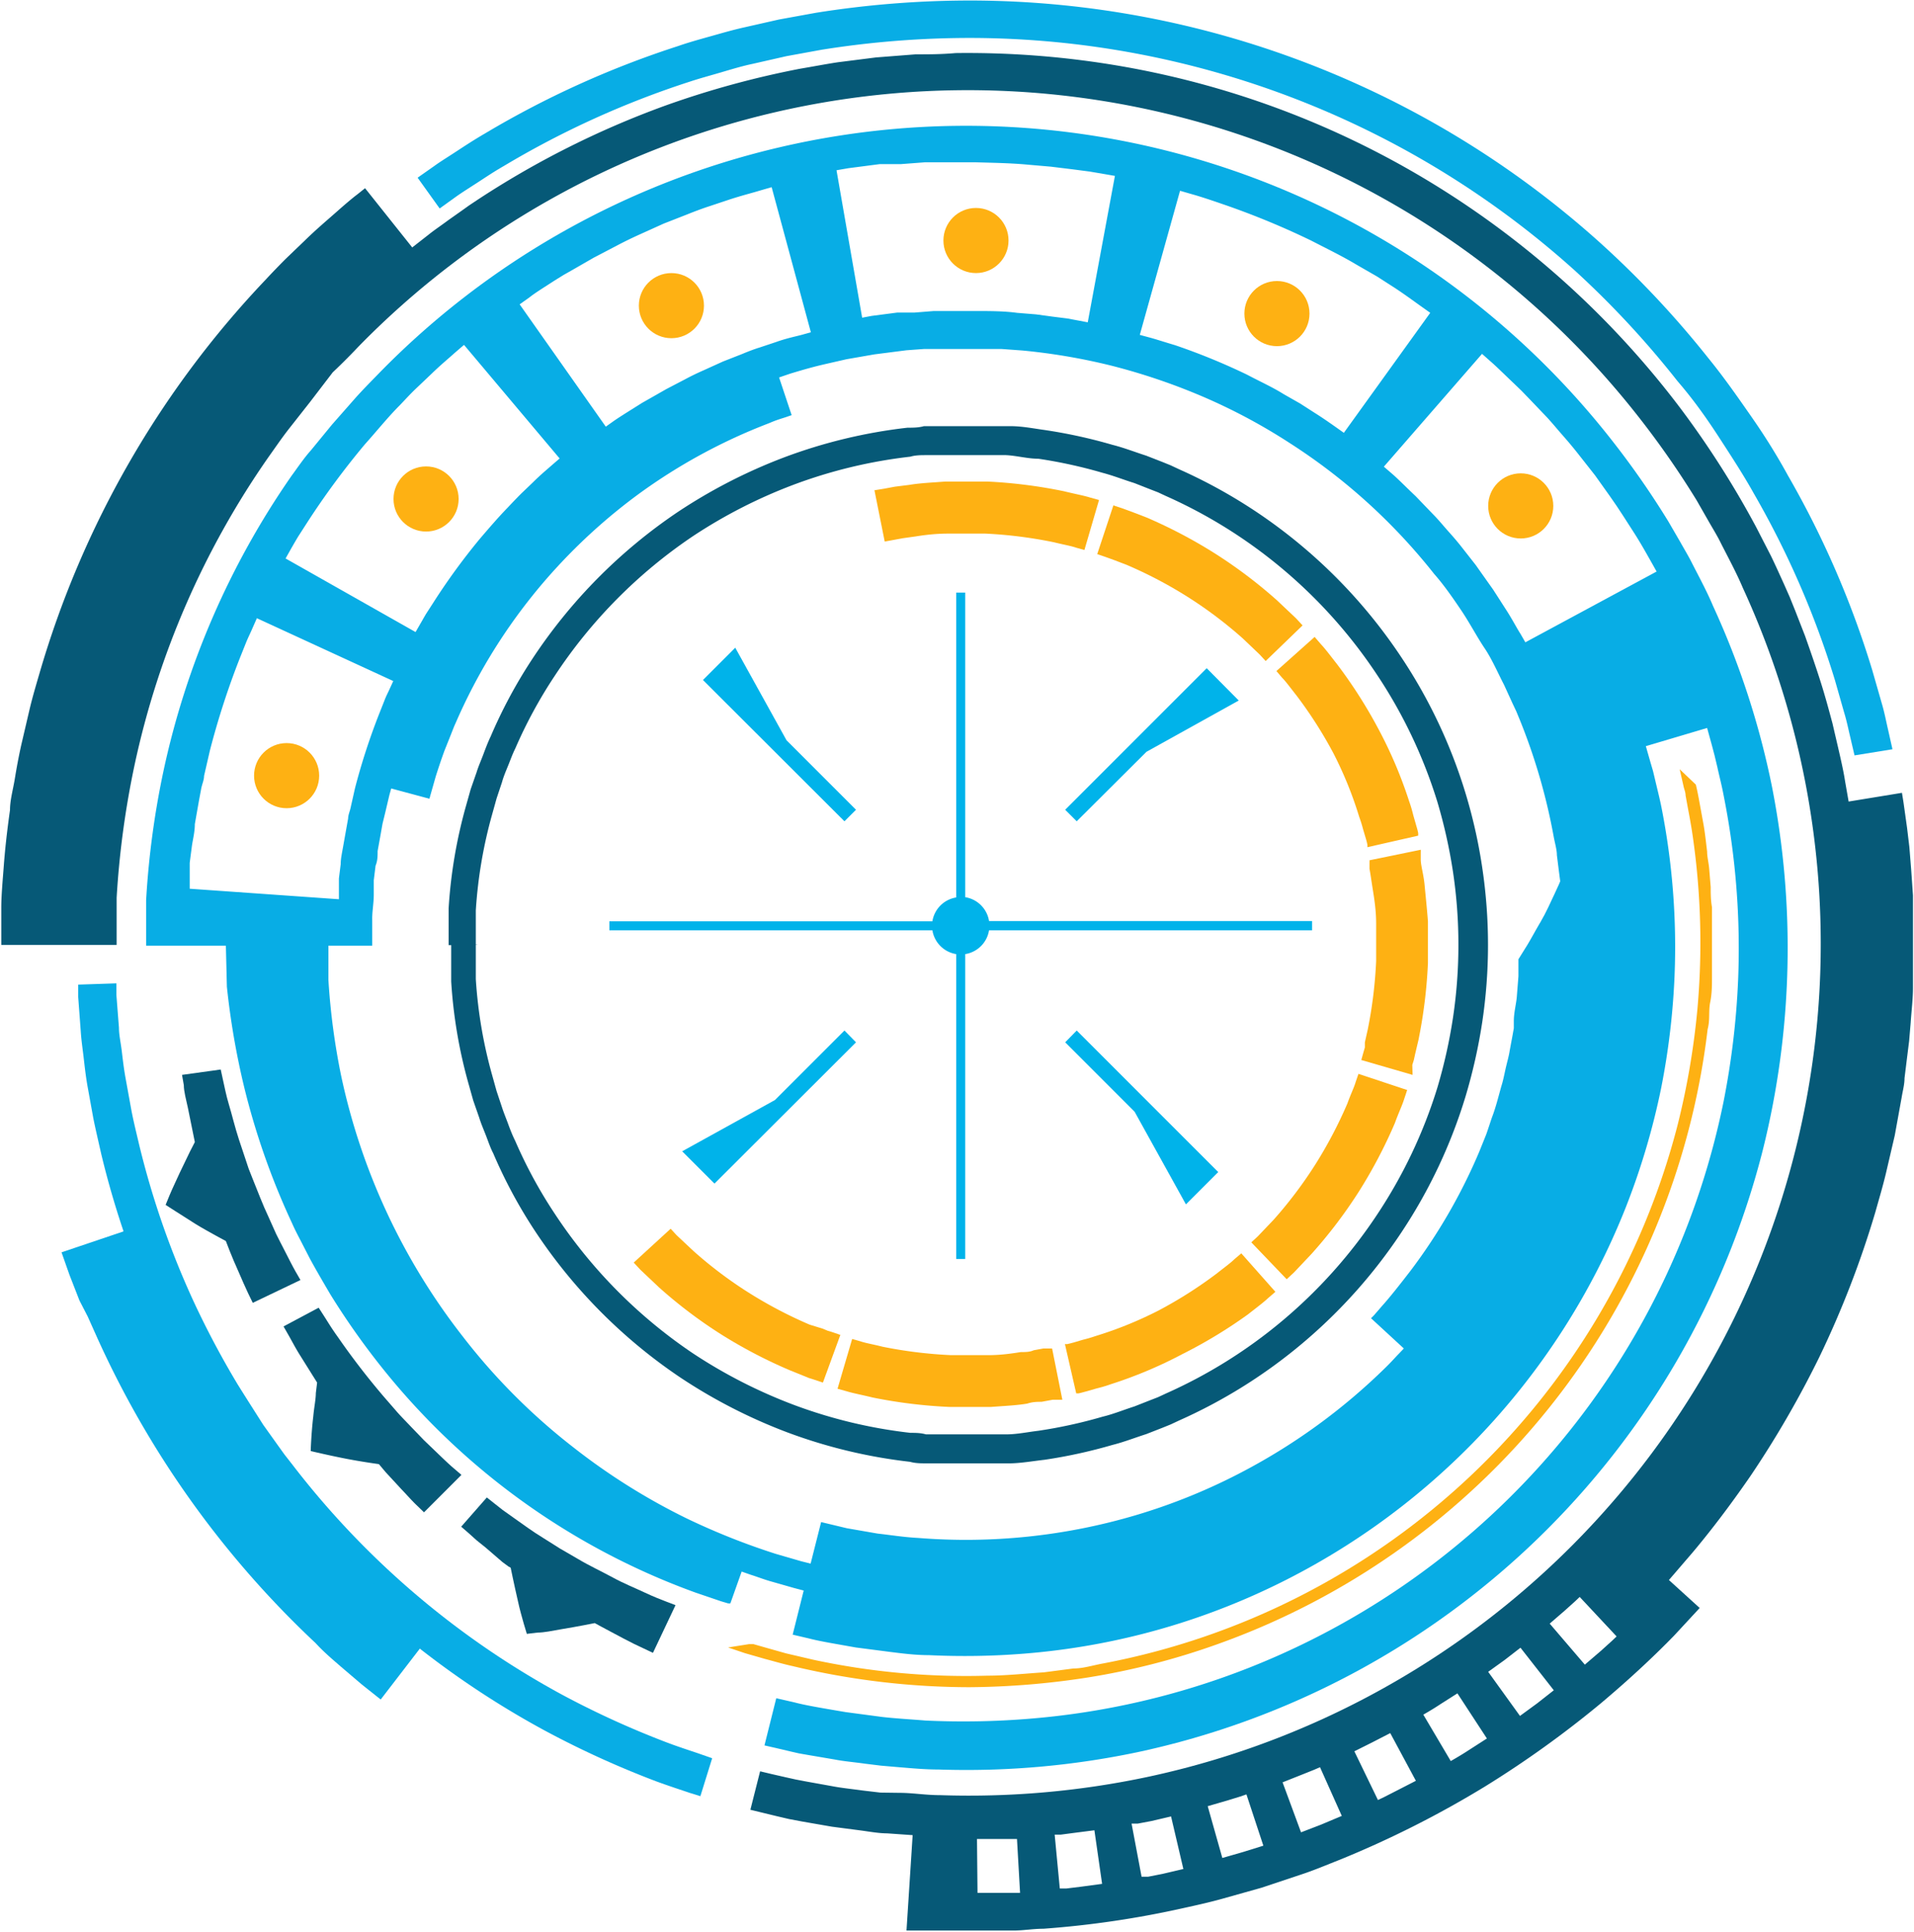 <svg id="Layer_1" data-name="Layer 1" xmlns="http://www.w3.org/2000/svg" viewBox="0 0 74.66 75.36"><defs><style>.cls-1{fill:#feb113;}.cls-2{fill:#08ade5;}.cls-3{fill:#065977;}.cls-4{fill:#00b3ea;}</style></defs><title>circle41</title><circle class="cls-1" cx="11.18" cy="30.25" r="1.27"/><circle class="cls-1" cx="16.62" cy="19.46" r="1.27"/><circle class="cls-1" cx="26.19" cy="11.92" r="1.27"/><circle class="cls-1" cx="38.07" cy="9.38" r="1.27"/><circle class="cls-1" cx="49.81" cy="12.23" r="1.27"/><circle class="cls-1" cx="59.32" cy="19.73" r="1.27"/><path class="cls-2" d="M334.24,337.54l-0.18-.77c-0.06-.25-0.12-0.56-0.23-0.92l-0.35-1.23a34.92,34.92,0,0,0-3.16-7.28c-0.4-.72-0.87-1.44-1.35-2.18s-1-1.48-1.63-2.21a36.07,36.07,0,0,0-4-4.31,35.32,35.32,0,0,0-23.5-9.08,36.75,36.75,0,0,0-5.89.46l-1.37.25-1.32.3c-0.43.09-.85,0.22-1.26,0.34s-0.82.23-1.21,0.36a35.23,35.23,0,0,0-7.23,3.28c-0.42.24-.77,0.48-1.08,0.68s-0.58.37-.79,0.52l-0.64.46-0.86-1.2,0.67-.47c0.22-.16.5-0.33,0.82-0.54s0.7-.46,1.13-0.71a36.7,36.7,0,0,1,7.53-3.41c0.4-.14.83-0.26,1.26-0.38s0.87-.25,1.32-0.35l1.37-.31,1.43-.26a38.29,38.29,0,0,1,6.13-.48,36.8,36.8,0,0,1,24.48,9.46,37.45,37.45,0,0,1,4.21,4.49c0.62,0.76,1.16,1.54,1.69,2.3s1,1.52,1.41,2.27a36.41,36.41,0,0,1,3.29,7.59l0.37,1.29c0.11,0.37.17,0.7,0.24,1l0.18,0.8Z" transform="translate(-261.9 -308.08)"/><path class="cls-3" d="M280.46,344.91v0.35c0,0.23,0,.57,0,1a18,18,0,0,0,.64,3.76l0.17,0.61,0.21,0.63c0.07,0.22.16,0.43,0.24,0.65s0.17,0.45.28,0.67a18.15,18.15,0,0,0,1.53,2.82,19.46,19.46,0,0,0,5.4,5.46,19.77,19.77,0,0,0,3.91,2,19.14,19.14,0,0,0,4.57,1.1c0.2,0,.4,0,0.61.06l0.61,0h1.88l0.63,0c0.42,0,.84-0.09,1.26-0.14a18.85,18.85,0,0,0,2.51-.55c0.42-.1.83-0.27,1.24-0.4l0.61-.24,0.31-.12,0.3-.14a19.2,19.2,0,0,0,4.55-2.84,19.33,19.33,0,0,0,3.67-4.1,19.07,19.07,0,0,0,2.38-5,20.23,20.23,0,0,0,.61-2.74,19.22,19.22,0,0,0,0-5.65,20.2,20.2,0,0,0-.61-2.74,19.05,19.05,0,0,0-2.38-5,19.32,19.32,0,0,0-3.67-4.1,19.2,19.2,0,0,0-4.55-2.84l-0.3-.14-0.31-.12-0.61-.24c-0.42-.13-0.82-0.29-1.24-0.4a18.83,18.83,0,0,0-2.51-.55c-0.42,0-.84-0.12-1.26-0.14l-0.63,0h-1.88l-0.61,0c-0.2,0-.41,0-0.61.06a19.13,19.13,0,0,0-4.57,1.1,19.73,19.73,0,0,0-3.91,2,19.45,19.45,0,0,0-5.4,5.46,18.15,18.15,0,0,0-1.53,2.82c-0.11.22-.19,0.45-0.28,0.67s-0.18.43-.24,0.65l-0.21.63-0.17.61a18,18,0,0,0-.64,3.76c0,0.44,0,.78,0,1v0.35H279.4v-0.37c0-.24,0-0.6,0-1.07a19,19,0,0,1,.68-4l0.18-.64,0.23-.66c0.07-.23.17-0.45,0.26-0.69s0.18-.48.29-0.71a19.24,19.24,0,0,1,1.61-3,20.5,20.5,0,0,1,5.7-5.76,20.82,20.82,0,0,1,4.13-2.12,20.17,20.17,0,0,1,4.82-1.16c0.21,0,.43,0,0.64-0.06l0.65,0H300l0.66,0,0.66,0c0.45,0,.89.09,1.33,0.15a19.93,19.93,0,0,1,2.65.58c0.44,0.11.87,0.28,1.31,0.42l0.64,0.25,0.32,0.13,0.32,0.15a20.26,20.26,0,0,1,4.8,3,20.35,20.35,0,0,1,3.87,4.33,20.11,20.11,0,0,1,3.16,8.22,20.29,20.29,0,0,1,0,6,21.28,21.28,0,0,1-.65,2.9,20.12,20.12,0,0,1-2.51,5.32,20.36,20.36,0,0,1-3.87,4.33,20.25,20.25,0,0,1-4.8,3l-0.32.15-0.32.13-0.64.25c-0.44.14-.87,0.31-1.31,0.42a19.94,19.94,0,0,1-2.65.58c-0.45.05-.89,0.13-1.33,0.14l-0.66,0-0.66,0h-1.31l-0.65,0c-0.21,0-.43,0-0.64-0.06a20.16,20.16,0,0,1-4.82-1.16,20.81,20.81,0,0,1-4.13-2.12,20.51,20.51,0,0,1-5.7-5.75,19.23,19.23,0,0,1-1.61-3c-0.12-.23-0.2-0.48-0.29-0.71s-0.19-.46-0.26-0.69l-0.23-.66-0.18-.64a19,19,0,0,1-.68-4c0-.46,0-0.83,0-1.07v-0.37h1.05Z" transform="translate(-261.9 -308.08)"/><path class="cls-1" d="M304.2,329.53l-0.32-.09c-0.2-.07-0.5-0.12-0.86-0.21a17.31,17.31,0,0,0-2.68-.34l-0.74,0-0.72,0c-0.46,0-.89.05-1.26,0.11l-0.5.07-0.38.07-0.33.06-0.4-2,0.37-.06,0.43-.08,0.56-.07c0.41-.07.89-0.09,1.41-0.13l0.8,0,0.83,0a19.29,19.29,0,0,1,3,.38c0.4,0.1.74,0.16,1,.24l0.36,0.1Z" transform="translate(-261.9 -308.08)"/><path class="cls-1" d="M311.27,333.86l-0.23-.25-0.65-.62a16.47,16.47,0,0,0-2.16-1.63,17,17,0,0,0-2.38-1.25l-0.47-.18-0.36-.13-0.32-.11,0.63-1.9,0.36,0.12,0.41,0.15,0.52,0.2a19.12,19.12,0,0,1,2.68,1.41,18.65,18.65,0,0,1,2.42,1.83l0.73,0.69,0.26,0.28Z" transform="translate(-261.9 -308.08)"/><path class="cls-1" d="M315.24,341.12l0-.09a2.3,2.3,0,0,0-.06-0.24l-0.11-.37a4.88,4.88,0,0,0-.15-0.48,15,15,0,0,0-1-2.47,16.75,16.75,0,0,0-1.45-2.27c-0.23-.29-0.41-0.54-0.56-0.69l-0.22-.26,1.49-1.33,0.25,0.29c0.17,0.18.37,0.45,0.63,0.78a18.77,18.77,0,0,1,1.63,2.56,17.07,17.07,0,0,1,1.18,2.79c0.07,0.19.12,0.38,0.16,0.54l0.12,0.42a2.75,2.75,0,0,1,.07.27l0,0.1Z" transform="translate(-261.9 -308.08)"/><path class="cls-1" d="M315,349.42l0.09-.32,0.05-.17,0-.2,0.11-.49a17.44,17.44,0,0,0,.33-2.68c0-.25,0-0.5,0-0.74s0-.48,0-0.72c0-.46-0.06-0.89-0.12-1.26s-0.1-.67-0.14-0.88l0-.24a0.63,0.63,0,0,0,0-.09l2-.41a0.87,0.87,0,0,1,0,.1l0,0.28c0,0.24.11,0.57,0.15,1s0.09,0.89.13,1.41c0,0.26,0,.53,0,0.8s0,0.55,0,.83a19.38,19.38,0,0,1-.37,3l-0.13.55-0.05.23-0.06.19L317,350Z" transform="translate(-261.9 -308.08)"/><path class="cls-1" d="M310.71,356.53l0.25-.23,0.62-.65a16.69,16.69,0,0,0,1.63-2.16,17.12,17.12,0,0,0,1.25-2.38c0.12-.34.26-0.62,0.32-0.83l0.11-.32,1.9,0.63-0.12.36c-0.07.23-.22,0.54-0.36,0.93a19.05,19.05,0,0,1-1.41,2.68,18.72,18.72,0,0,1-1.84,2.42l-0.69.73-0.28.26Z" transform="translate(-261.9 -308.08)"/><path class="cls-1" d="M303.44,360.5l0.09,0,0.24-.06,0.37-.11a5,5,0,0,0,.48-0.14,15.06,15.06,0,0,0,2.47-1,16.78,16.78,0,0,0,2.28-1.45c0.29-.23.54-0.41,0.69-0.56l0.26-.22,1.33,1.5-0.29.25c-0.18.17-.45,0.37-0.78,0.63A18.7,18.7,0,0,1,308,360.9a17,17,0,0,1-2.79,1.17c-0.19.07-.38,0.12-0.54,0.16l-0.42.12-0.27.07-0.1,0Z" transform="translate(-261.9 -308.08)"/><path class="cls-1" d="M295.14,360.3l0.32,0.09c0.2,0.07.51,0.12,0.86,0.21a17.36,17.36,0,0,0,2.68.33l0.74,0,0.72,0c0.46,0,.89-0.06,1.26-0.12,0.18,0,.35,0,0.5-0.07l0.38-.07,0.25,0,0.09,0,0.4,2-0.1,0-0.28,0-0.43.08c-0.16,0-.35,0-0.56.07-0.41.07-.89,0.09-1.41,0.13l-0.8,0-0.83,0a19.4,19.4,0,0,1-3-.37c-0.4-.1-0.74-0.16-1-0.24l-0.36-.1Z" transform="translate(-261.9 -308.08)"/><path class="cls-1" d="M288.06,356l0.23,0.25,0.65,0.61a16.26,16.26,0,0,0,2.16,1.63,17,17,0,0,0,2.38,1.25L294,359.9l0.19,0.08,0.17,0.05,0.32,0.11L294,362l-0.36-.12-0.19-.06-0.22-.09-0.52-.21a19,19,0,0,1-2.68-1.4,18.39,18.39,0,0,1-2.42-1.83l-0.73-.69-0.26-.28Z" transform="translate(-261.9 -308.08)"/><path class="cls-3" d="M291.17,378.66l0.38-1.5,0.46,0.11,0.57,0.13,0.36,0.08,0.42,0.08,1,0.18c0.36,0.07.77,0.11,1.2,0.17l0.68,0.08L297,378c0.5,0,1,.09,1.59.09a33.59,33.59,0,0,0,8.07-.71,33.06,33.06,0,0,0,9.8-3.8A33.23,33.23,0,0,0,329.88,331c-0.25-.59-0.56-1.16-0.85-1.73-0.14-.29-0.31-0.56-0.47-0.84l-0.48-.84a34.5,34.5,0,0,0-2.2-3.17,33.24,33.24,0,0,0-50-2.82c-0.33.35-.67,0.69-1,1L274,323.75l-0.85,1.08c-0.28.36-.53,0.73-0.78,1.08a33.07,33.07,0,0,0-5.22,12,34.69,34.69,0,0,0-.7,5.18c0,0.6,0,1.06,0,1.37v0.47h-4.5l0-1.45c0-.46.05-1,0.1-1.66s0.13-1.37.24-2.15c0-.39.12-0.8,0.19-1.23s0.15-.86.25-1.31l0.32-1.37c0.11-.47.25-0.94,0.39-1.42A37.43,37.43,0,0,1,272.25,319c0.27-.29.53-0.56,0.79-0.82l0.74-.71c0.46-.45.89-0.81,1.24-1.12s0.62-.54.82-0.69l0.3-.24,1.84,2.31,0.64-.5c0.21-.17.48-0.35,0.79-0.58l0.51-.36,0.28-.2,0.3-.2a35.17,35.17,0,0,1,7.32-3.68,35.66,35.66,0,0,1,5.29-1.45c0.48-.08,1-0.18,1.46-0.25l1.5-.19,1.54-.12c0.52,0,1,0,1.57-.05a35.21,35.21,0,0,1,6.5.52,34.59,34.59,0,0,1,12.54,4.84,35,35,0,0,1,9.25,8.52,36.1,36.1,0,0,1,2.94,4.62l0.57,1.11c0.18,0.37.34,0.73,0.5,1.08l0.23,0.52,0.21,0.52,0.39,1c0.23,0.65.44,1.26,0.62,1.83s0.32,1.1.45,1.58c0.23,1,.41,1.72.49,2.25l0.14,0.8,2.08-.34,0.06,0.37,0.14,1,0.09,0.75,0.07,0.88,0.07,1,0,1.11c0,0.77,0,1.61,0,2.5,0,0.44-.06.9-0.09,1.36l-0.06.71-0.09.72-0.09.73c0,0.25-.07.49-0.11,0.74l-0.27,1.49-0.35,1.5c-0.12.5-.27,1-0.41,1.5a37.75,37.75,0,0,1-2.2,5.68,39,39,0,0,1-2.66,4.59c-0.88,1.28-1.68,2.3-2.27,3L327,369.7l1.2,1.09-1,1.08c-0.66.68-1.63,1.61-2.87,2.65a40.08,40.08,0,0,1-4.5,3.23,39.38,39.38,0,0,1-5.67,2.86c-0.51.2-1,.41-1.52,0.58l-1.53.51-1.53.43c-0.5.14-1,.25-1.5,0.36a37.43,37.43,0,0,1-5.48.81c-0.4,0-.79.07-1.16,0.07l-1,0c-0.66,0-1.23,0-1.7,0l-1.09,0-0.39,0,0.24-3.72-1-.07c-0.3,0-.64-0.06-1-0.11l-1.15-.15-1.15-.2-0.53-.1-0.47-.11ZM323.72,373l0.63-.54,0.42-.38,0.19-.18-1.44-1.54-0.18.17-0.4.36-0.59.51Zm-2.53,2,0.67-.49,0.65-.51-1.3-1.66-0.62.48-0.64.46Zm-2.7,1.76s0.36-.2.71-0.43l0.7-.45-1.15-1.76-0.66.42c-0.33.22-.67,0.41-0.67,0.41Zm-2.84,1.52,0.23-.11,0.51-.26,0.74-.38-1-1.86-0.7.36-0.48.24-0.22.11Zm-3,1.26,0.78-.3L314,379l0.24-.1L313.39,377l-0.23.1-0.5.2-0.73.29Zm-3.07,1,0.8-.23,0.55-.17,0.25-.08-0.66-2-0.23.08-0.52.16-0.76.22Zm-3.15.73,0.26,0,0.56-.11,0.81-.19-0.48-2.05-0.77.18-0.53.1-0.24,0Zm-3.19.46,0.26,0,0.57-.07,0.82-.11-0.3-2.09-0.78.1-0.53.07-0.24,0Zm-3.21.17,0.83,0,0.57,0h0.26l-0.12-2.1h-0.24l-0.54,0-0.78,0Z" transform="translate(-261.9 -308.08)"/><path class="cls-2" d="M270.71,344.92h4v0.37c0,0.24,0,.6,0,1a26.74,26.74,0,0,0,.49,3.71,24.92,24.92,0,0,0,4.75,10.2,24.1,24.1,0,0,0,4.27,4.29,24.86,24.86,0,0,0,4.47,2.81,27,27,0,0,0,3.47,1.38l1,0.29,0.36,0.09,0.41-1.62,1,0.24,1.21,0.21c0.47,0.05,1,.14,1.59.17a23.32,23.32,0,0,0,8.48-.89,23,23,0,0,0,4.23-1.73,23.59,23.59,0,0,0,5.48-4c0.25-.24.42-0.44,0.55-0.57l0.19-.2-1.28-1.18,0.12-.12,0.32-.37c0.28-.31.66-0.79,1.1-1.36A21.76,21.76,0,0,0,319.6,353l0.27-.67c0.08-.22.15-0.45,0.23-0.68,0.17-.44.27-0.9,0.4-1.33,0.06-.22.1-0.44,0.15-0.65s0.11-.42.14-0.62l0.11-.59,0.05-.28c0-.09,0-0.19,0-0.27,0-.36.1-0.69,0.12-1l0.06-.76c0-.21,0-0.38,0-0.49v-0.17l0.28-.45c0.18-.28.37-0.65,0.58-1l0.16-.29,0.14-.28,0.24-.51,0.17-.37,0.06-.14-0.06-.46-0.07-.56c0-.22-0.08-0.47-0.13-0.75a23.15,23.15,0,0,0-1.31-4.51l-0.14-.34-0.16-.34-0.32-.7c-0.24-.46-0.47-1-0.76-1.43s-0.59-1-.9-1.46-0.68-1-1.07-1.44a22.94,22.94,0,0,0-5.63-5.1,22.58,22.58,0,0,0-3.41-1.82,24.27,24.27,0,0,0-3.55-1.2,23.77,23.77,0,0,0-3.46-.59l-0.82-.06c-0.27,0-.54,0-0.8,0-0.53,0-1,0-1.52,0-0.25,0-.48,0-0.71,0l-0.68.05-1.25.16-1.09.19-0.92.21c-0.55.13-1,.27-1.27,0.35l-0.44.15,0.49,1.47-0.23.08c-0.15.05-.37,0.11-0.64,0.23a21.92,21.92,0,0,0-5.13,2.79,22.12,22.12,0,0,0-2.95,2.61,21.76,21.76,0,0,0-4.07,6.1l-0.15.34-0.13.33-0.24.6c-0.14.38-.25,0.72-0.34,1l-0.25.88-1.49-.4-0.07.25-0.16.68-0.11.45-0.09.51-0.1.55c0,0.19,0,.38-0.08.57l-0.07.57c0,0.19,0,.37,0,0.55,0,0.36-.07.69-0.06,1,0,0.58,0,1,0,1H267.6v-0.45c0-.3,0-0.75,0-1.33a33.47,33.47,0,0,1,.67-5,31.86,31.86,0,0,1,5-11.54c0.25-.34.49-0.7,0.76-1l0.82-1,0.88-1c0.3-.34.63-0.67,0.95-1a32,32,0,0,1,48.18,2.72,33.26,33.26,0,0,1,2.12,3.06l0.47,0.81c0.15,0.27.31,0.53,0.45,0.81,0.28,0.55.58,1.1,0.82,1.67a32,32,0,0,1,2.29,7,32.55,32.55,0,0,1-.35,14.23,32.09,32.09,0,0,1-24.37,23.47,32.42,32.42,0,0,1-7.78.68c-0.54,0-1.05-.05-1.54-0.09l-0.7-.06-0.65-.08c-0.42-.06-0.81-0.09-1.16-0.16l-1-.17-0.4-.07-0.35-.08-0.55-.13-0.44-.1,0.46-1.84,0.7,0.16c0.45,0.12,1.12.23,2,.38l1.43,0.19c0.52,0.06,1.08.09,1.69,0.14a31.6,31.6,0,0,0,4.05-.07,29.86,29.86,0,0,0,9.81-2.51,30.21,30.21,0,0,0,17.27-21.55,31.25,31.25,0,0,0,.57-4.77,30.45,30.45,0,0,0-.56-7.15c-0.08-.43-0.18-0.8-0.25-1.13l-0.11-.46-0.1-.38-0.19-.69-2.39.71,0.18,0.63,0.1,0.34,0.1,0.42c0.07,0.3.16,0.65,0.23,1a28,28,0,0,1,.51,6.56,28.7,28.7,0,0,1-.52,4.37,28,28,0,0,1-1.4,4.71,27.75,27.75,0,0,1-14.44,15.06,27.35,27.35,0,0,1-9,2.3,29.12,29.12,0,0,1-3.72.06c-0.55,0-1.07-.07-1.55-0.13l-1.31-.17c-0.78-.14-1.4-0.24-1.82-0.35l-0.64-.15,0.43-1.72-0.38-.1-0.84-.24c-0.3-.08-0.6-0.2-0.83-0.27l-0.37-.13-0.44,1.24-0.09,0-0.27-.08-1-.34a27.71,27.71,0,0,1-12.41-9,29.06,29.06,0,0,1-1.84-2.64c-0.27-.46-0.54-0.92-0.79-1.38l-0.36-.7c-0.12-.23-0.24-0.46-0.34-0.69a28.69,28.69,0,0,1-1.86-5.28,30,30,0,0,1-.68-3.94Zm1.21-12.73-0.19.43c-0.06.14-.14,0.3-0.22,0.49l-0.26.65a31.08,31.08,0,0,0-1.16,3.58l-0.23,1c0,0.16-.08.33-0.11,0.49l-0.09.48-0.16.91c0,0.29-.07.57-0.11,0.82l-0.09.69c0,0.21,0,.39,0,0.54l0,0.47,5.82,0.41,0-.38c0-.12,0-0.27,0-0.43l0.07-.56c0-.21.05-0.43,0.09-0.66l0.13-.73,0.07-.39c0-.13.06-0.26,0.09-0.39l0.18-.8a25.27,25.27,0,0,1,.94-2.89l0.21-.53c0.06-.16.13-0.29,0.18-0.4l0.16-.35ZM280,321.53l-0.36.31c-0.22.2-.55,0.47-0.92,0.83l-0.6.57c-0.21.2-.42,0.43-0.64,0.66-0.45.45-.89,1-1.34,1.5a30.84,30.84,0,0,0-2.22,3l-0.38.59c-0.11.18-.2,0.34-0.27,0.46l-0.23.41,5.07,2.87,0.19-.33c0.06-.1.13-0.23,0.22-0.38l0.31-.48a25.1,25.1,0,0,1,1.79-2.45c0.36-.42.72-0.84,1.08-1.21,0.18-.19.35-0.37,0.52-0.54l0.48-.46c0.29-.29.56-0.51,0.74-0.67l0.29-.25ZM292,315.38l-0.45.13c-0.29.09-.7,0.19-1.19,0.35l-0.78.26c-0.28.09-.57,0.2-0.87,0.32l-0.92.36-0.93.42c-0.31.14-.62,0.29-0.92,0.45l-0.88.46-0.8.46-0.37.21-0.34.21c-0.43.28-.79,0.5-1,0.67l-0.38.27,3.36,4.77,0.31-.22c0.2-.14.49-0.32,0.84-0.54l0.27-.17,0.3-.17,0.65-.37,0.71-.37c0.24-.13.49-0.25,0.74-0.36l0.75-.34,0.74-.29c0.24-.1.47-0.19,0.7-0.26l0.63-.21c0.39-.14.73-0.21,1-0.28l0.36-.1Zm13.39-.44-0.46-.08-0.53-.09-0.69-.09-0.82-.1-0.92-.08c-0.64-.06-1.32-0.07-2-0.09-0.34,0-.68,0-1,0s-0.67,0-1,0l-0.92.07-0.43,0-0.4,0-1.23.16-0.46.08,1,5.75,0.37-.07,1-.13,0.32,0,0.35,0,0.75-.06c0.26,0,.53,0,0.8,0s0.55,0,.83,0c0.55,0,1.11,0,1.62.07l0.74,0.06,0.66,0.09,0.56,0.07,0.43,0.08,0.37,0.07Zm12.3,5.34-0.38-.27c-0.24-.17-0.59-0.43-1-0.7l-0.7-.45-0.8-.46c-0.55-.33-1.17-0.63-1.77-0.94a30.8,30.8,0,0,0-3.48-1.43c-0.49-.17-0.89-0.3-1.18-0.38l-0.45-.13-1.57,5.62,0.37,0.1c0.23,0.06.56,0.17,1,.3a25,25,0,0,1,2.81,1.15c0.49,0.26,1,.49,1.43.76l0.65,0.37,0.56,0.36c0.35,0.22.63,0.42,0.83,0.56l0.31,0.22Zm8.83,10.09-0.23-.41c-0.15-.26-0.35-0.63-0.63-1.07l-0.45-.7-0.25-.38-0.27-.39-0.57-.8-0.63-.8c-0.21-.27-0.43-0.53-0.65-0.78s-0.43-.51-0.65-0.74l-0.64-.67-0.3-.31-0.29-.28c-0.37-.35-0.67-0.65-0.9-0.85l-0.35-.31-3.83,4.4,0.29,0.25c0.19,0.16.43,0.4,0.73,0.69l0.23,0.22,0.24,0.25,0.52,0.54c0.18,0.19.35,0.4,0.53,0.6s0.36,0.41.53,0.63l0.51,0.65,0.46,0.65,0.22,0.31,0.2,0.31,0.36,0.56c0.22,0.35.38,0.66,0.51,0.86l0.19,0.33Z" transform="translate(-261.9 -308.08)"/><path class="cls-1" d="M291.12,372.2l0.17,0,0.49,0.14,0.78,0.22,1.07,0.25a28.34,28.34,0,0,0,6.79.62c0.71,0,1.44-.08,2.2-0.13l1.15-.15c0.39,0,.78-0.13,1.18-0.2a28.65,28.65,0,0,0,22.39-21,29.89,29.89,0,0,0,.77-4.5,29.05,29.05,0,0,0-.19-6.82c-0.06-.41-0.13-0.77-0.19-1.09l-0.08-.44c0-.13-0.06-0.25-0.08-0.36l-0.15-.66,0.63,0.6s0.06,0.23.14,0.68l0.15,0.82c0.06,0.32.1,0.69,0.15,1.11,0,0.21.06,0.43,0.08,0.66l0.06,0.72c0,0.25,0,.51.05,0.79l0,0.85c0,0.58,0,1.21,0,1.86,0,0.33,0,.66-0.07,1s0,0.69-.1,1.05a29.1,29.1,0,0,1-19.17,24,28.13,28.13,0,0,1-5,1.28,31.24,31.24,0,0,1-4.62.38,29.69,29.69,0,0,1-6.89-.82c-0.41-.09-0.77-0.2-1.08-0.28l-0.8-.23-0.65-.22Z" transform="translate(-261.9 -308.08)"/><path class="cls-3" d="M274.27,362l-0.05.41c0,0.24-.07.57-0.1,0.91-0.08.67-.1,1.35-0.1,1.35s0.67,0.16,1.33.29,1.33,0.22,1.33.22l0.26,0.31,0.6,0.65c0.22,0.23.44,0.48,0.61,0.64l0.29,0.28,1.46-1.46-0.28-.24c-0.18-.15-0.42-0.38-0.71-0.66l-0.47-.45-0.5-.52c-0.17-.18-0.36-0.37-0.53-0.56l-0.53-.61a28.67,28.67,0,0,1-1.81-2.35c-0.24-.33-0.41-0.62-0.54-0.82l-0.2-.31-1.37.73,0.2,0.35c0.12,0.21.27,0.5,0.44,0.77Z" transform="translate(-261.9 -308.08)"/><path class="cls-3" d="M281.82,369.22s0.13,0.64.28,1.29c0.07,0.33.16,0.64,0.23,0.89l0.12,0.4,0.42-.05c0.25,0,.58-0.07.92-0.13,0.67-.11,1.31-0.24,1.31-0.24l0.35,0.19,0.77,0.41c0.28,0.15.57,0.29,0.79,0.39l0.36,0.17,0.88-1.86-0.34-.13c-0.21-.08-0.52-0.2-0.88-0.37s-0.79-.34-1.23-0.58-0.92-.46-1.37-0.73l-0.69-.4-0.65-.41c-0.43-.26-0.8-0.54-1.13-0.77l-0.45-.32-0.33-.26-0.29-.23-1,1.14,0.3,0.26,0.3,0.27,0.36,0.29L281.5,369l0.23,0.17Z" transform="translate(-261.9 -308.08)"/><path class="cls-3" d="M269.5,352.62l-0.19.37-0.4.83c-0.14.31-.29,0.62-0.39,0.86l-0.16.39s0.59,0.38,1.16.74c0.29,0.18.59,0.34,0.82,0.47l0.37,0.2s0.23,0.62.5,1.21c0.13,0.3.26,0.6,0.37,0.83l0.18,0.37,1.86-.89-0.19-.33c-0.12-.21-0.27-0.51-0.46-0.88-0.09-.18-0.2-0.38-0.3-0.59l-0.3-.67c-0.22-.46-0.42-1-0.62-1.49l-0.15-.38-0.13-.39-0.25-.75c-0.16-.49-0.28-1-0.39-1.36s-0.18-.74-0.24-1l-0.08-.37L269,350l0.07,0.4c0,0.24.09,0.57,0.16,0.89Z" transform="translate(-261.9 -308.08)"/><path class="cls-2" d="M266.44,346.43s0,0.16,0,.45l0.1,1.28c0,0.28.07,0.58,0.11,0.91s0.08,0.69.15,1.07l0.22,1.21c0.08,0.43.19,0.87,0.3,1.34a33.3,33.3,0,0,0,2.13,6.14,34.46,34.46,0,0,0,1.72,3.24c0.33,0.53.67,1.06,1,1.58l0.55,0.77,0.28,0.39,0.29,0.37a33.22,33.22,0,0,0,10.55,9,35,35,0,0,0,4.19,1.9c0.52,0.19.94,0.32,1.22,0.42l0.43,0.15-0.46,1.48L288.8,378c-0.29-.1-0.73-0.24-1.28-0.44a36.48,36.48,0,0,1-4.39-2,34.76,34.76,0,0,1-11-9.39l-0.31-.39-0.29-.4-0.58-.81c-0.37-.55-0.72-1.1-1.07-1.66a35.91,35.91,0,0,1-1.8-3.39,34.84,34.84,0,0,1-2.23-6.43c-0.11-.49-0.23-1-0.31-1.4l-0.23-1.27c-0.07-.4-0.11-0.78-0.15-1.12s-0.09-.67-0.11-1l-0.1-1.34c0-.31,0-0.48,0-0.48Z" transform="translate(-261.9 -308.08)"/><path class="cls-2" d="M267.44,355.86l0.28,0.81,0.36,0.91,0.22,0.56,0.27,0.61a34.12,34.12,0,0,0,7.83,11c0.33,0.32.65,0.6,0.94,0.85l0.74,0.63,0.67,0.53-2,2.6-0.73-.58-0.81-.69c-0.31-.27-0.67-0.57-1-0.93a37.42,37.42,0,0,1-8.59-12.07l-0.3-.67L265,358.8l-0.39-1-0.31-.88Z" transform="translate(-261.9 -308.08)"/><polygon class="cls-4" points="42 32.03 41.55 31.58 47.07 26.06 48.32 27.32 44.72 29.32 42 32.03"/><polygon class="cls-4" points="41.55 40.65 42 40.19 47.52 45.71 46.26 46.97 44.26 43.36 41.55 40.65"/><polygon class="cls-4" points="32.94 40.19 33.39 40.65 27.87 46.16 26.61 44.9 30.23 42.9 32.94 40.19"/><polygon class="cls-4" points="33.39 31.58 32.94 32.03 27.42 26.52 28.68 25.26 30.68 28.87 33.39 31.58"/><path class="cls-4" d="M313.08,344h-12.6a1.12,1.12,0,0,0-.93-0.93V331.19H299.2v11.89a1.12,1.12,0,0,0-.93.93h-12.6v0.35h12.6a1.12,1.12,0,0,0,.93.93v11.89h0.35V345.29a1.12,1.12,0,0,0,.93-0.93h12.6V344Z" transform="translate(-261.9 -308.08)"/></svg>